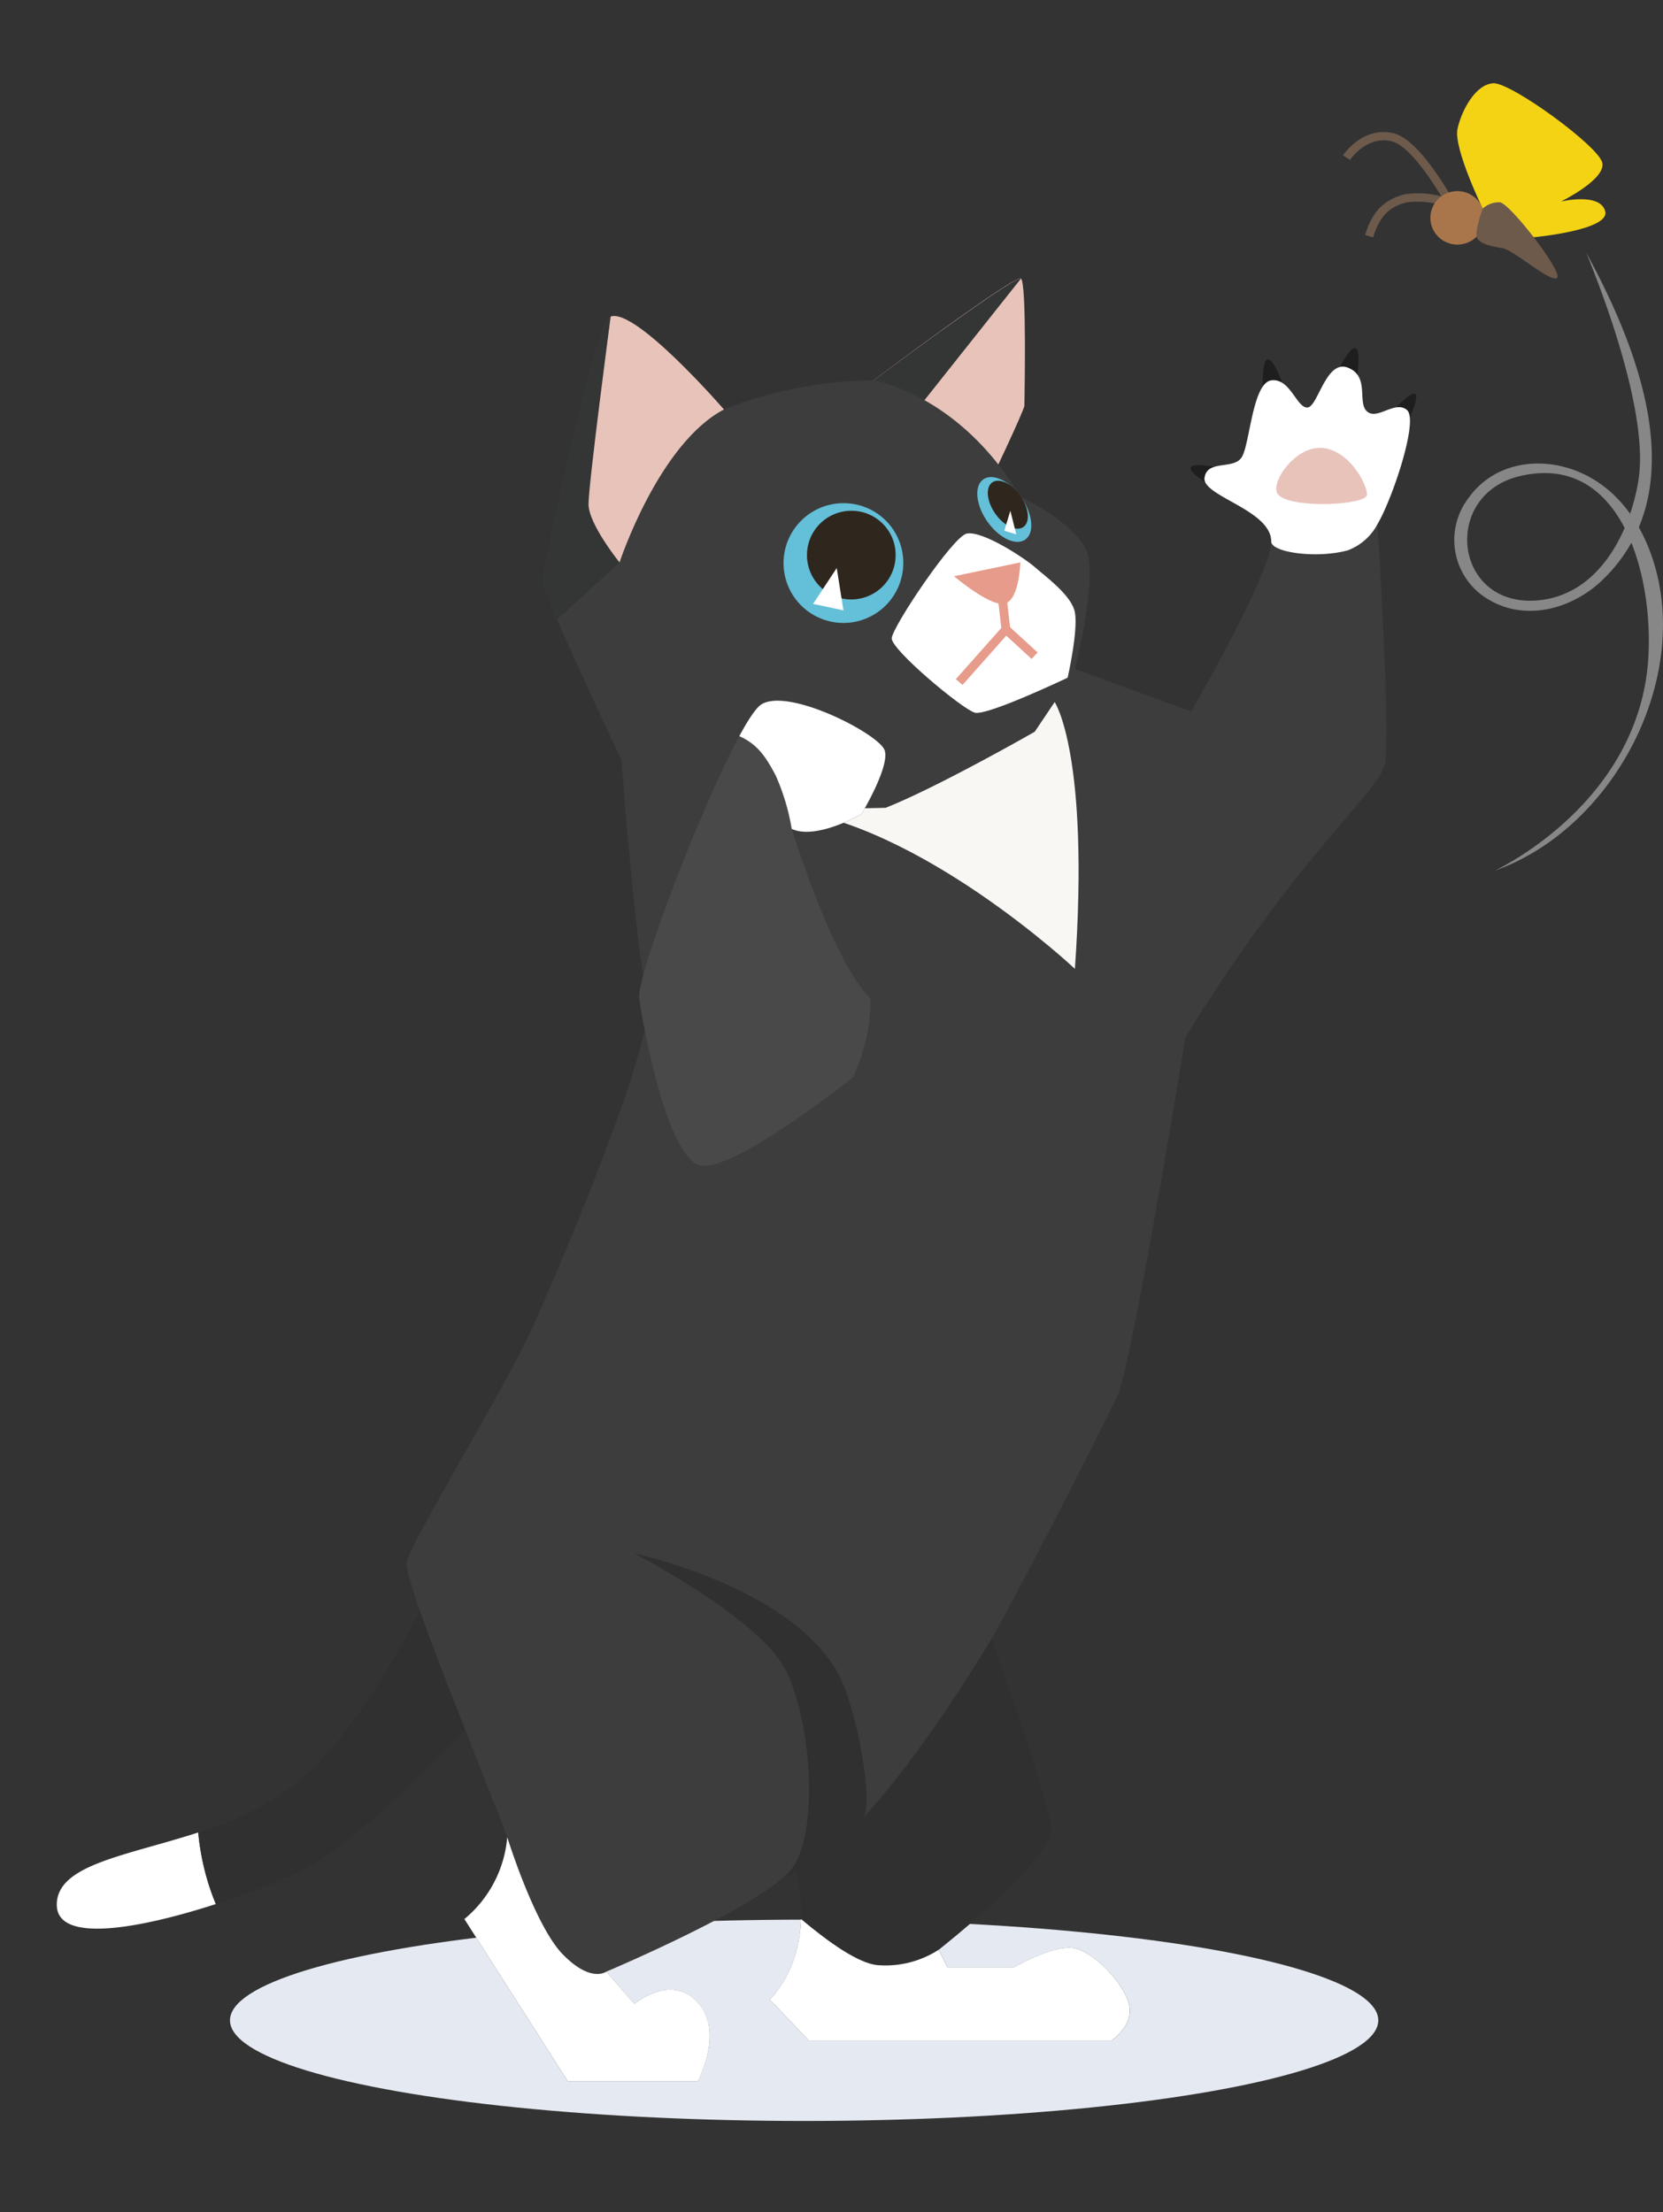 <svg xmlns="http://www.w3.org/2000/svg" width="200" height="266" viewBox="0 0 200 266">
    <rect x="0" y="0" width="200" height="266" fill="#333333" stroke="none"/>
    <defs>
        <clipPath id="j7j0n0ea2a">
            <path data-name="사각형 21567" transform="translate(5)" style="fill:none" d="M0 0h200v266H0z"/>
        </clipPath>
    </defs>
    <g data-name="그룹 19109" style="clip-path:url(#j7j0n0ea2a)" transform="translate(-5)">
        <ellipse data-name="타원 165" cx="69.05" cy="12.103" rx="69.05" ry="12.103" transform="translate(32.659 230.846)" style="fill:#e5eaf2"/>
        <path data-name="패스 16003" d="M386.7 89.7c-1.029 6.268-4.729 13.664-11.942 14.4-10.282 1.045-11.84-12.715-2.286-14.937 13.3-3.093 16.613 14.7 15.169 24.246-2.468 16.314-18.877 23.452-18.117 23.178 13.215-4.767 22.24-20.578 19.7-34.28-1.075-5.806-4.254-11.539-10.044-13.784-4.581-1.776-9.954-.876-12.893 3.26a8.285 8.285 0 0 0 2.529 12.309c4.509 2.6 10.06.97 13.611-2.475 10.776-10.454 4.707-26.984-1.945-39.21-.382-.7 7.764 17.855 6.215 27.3" transform="translate(-184.657 -31.918)" style="fill:#878787"/>
        <path data-name="패스 16004" d="m351.025 21.307-.34.063c-.238.035-.367-.01-.606-.327a11.132 11.132 0 0 0-4.979-.582c-1.824.473-3.206 1.372-4.065 4.222l-.962-.283c.849-2.82 2.235-4.236 4.772-4.9a10.876 10.876 0 0 1 4.41.257c-1.278-2.05-3.936-6.2-6.093-6.654-2.96-.629-4.892 2.232-4.91 2.26l-.84-.545c.093-.142 2.338-3.457 5.961-2.687 2.676.568 5.533 5.166 6.905 7.376.182.292.367.59.5.786a.891.891 0 0 1 .16.121.583.583 0 0 1 .174.574z" transform="translate(-170.896 3.863)" style="fill:#6d5a4b"/>
        <path data-name="패스 16005" d="M368.3 15.074s-3.54-7.3-3.033-9.592S367.467.1 369.587 0s12.7 7.585 13.1 9.587-4.972 4.634-4.972 4.634 4.689-1.124 5.314 1.164-8.6 3.133-8.6 3.133z" transform="translate(-184.981 10.012)" style="fill:#f4d314"/>
        <path data-name="패스 16006" d="M365 28.665a3.2 3.2 0 0 1-1.926 4.127 3.258 3.258 0 0 1-4.171-1.905 3.205 3.205 0 0 1 1.926-4.127A3.259 3.259 0 0 1 365 28.665" transform="translate(-181.681 -3.578)" style="fill:#a9764c"/>
        <path data-name="패스 16007" d="M370.687 30.066a2.824 2.824 0 0 1 2.072-.755c1.181.125 7.5 8.266 6.886 9.052s-5.2-3.288-6.532-3.524-2.961-.52-3.158-1.413.732-3.36.732-3.36" transform="translate(-187.364 -4.98)" style="fill:#6d5a4b"/>
        <g data-name="그룹 19295">
            <path data-name="패스 16008" d="M308.578 102.981s-.17-3.365.584-3.493 1.844 3.11 1.844 3.11z" transform="translate(-151.7 -56.268)" style="fill:#1e1e1e"/>
            <path data-name="패스 16009" d="M292.837 129.435s-2.993-1.608-2.71-2.312 3.643.061 3.643.061z" transform="translate(-141.92 -70.893)" style="fill:#1e1e1e"/>
            <path data-name="패스 16010" d="M327.7 99.421s1.419-3.063 2.148-2.832.185 3.6.185 3.6z" transform="translate(-161.841 -54.713)" style="fill:#1e1e1e"/>
            <path data-name="패스 16011" d="M341.623 110.561s2.215-2.559 2.8-2.191-.937 3.394-.937 3.394z" transform="translate(-169.221 -61.002)" style="fill:#1e1e1e"/>
            <path data-name="패스 16012" d="M207.534 421.1s8.53 23.209 8.707 27.078-13.5 14.594-13.5 14.594l1.066 2.11h8s4.8-2.813 7.285-2.285 6.042 4.4 6.575 6.857-2.132 4.22-2.132 4.22H187.1l-4.684-4.923s7.7-6.857 1.13-21.364z" transform="translate(-84.845 -228.307)" style="fill:#303030"/>
            <path data-name="패스 16013" d="m182.415 512.427 4.684 4.923h36.428s2.665-1.759 2.133-4.22-4.087-6.33-6.575-6.857-7.285 2.286-7.285 2.286h-8l-1.066-2.11a11.813 11.813 0 0 1-7.435 1.843c-2.739-.35-6.792-3.6-9.119-5.54-.243 6.528-3.768 9.675-3.768 9.675" transform="translate(-84.845 -271.984)" style="fill:#fff"/>
            <path data-name="패스 16014" d="M259.733 182.036c13.112-21.451 23.279-29.539 23.989-32.88s-.888-28.836-.888-28.836c1.777-2.989 4.976-12.484 3.554-13.714s-3.554 1.231-4.8.176.355-4.22-2.31-5.275-3.38 5.539-4.665 5.539-2.309-4.331-4.556-4.014-2.569 7.625-3.532 9.214-4.169.268-4.49 2.492 8.022 3.862 8.022 7.675-9.633 20.436-9.633 20.436l-15.44-5.649-11.017 17.583z" transform="translate(-112.167 -57.289)" style="fill:#3d3d3d"/>
            <path data-name="패스 16015" d="M181.352 196.909s10.662 12.484 13.15 17.583 8.529 18.638 8.529 18.638-6.4 39.209-8.174 43.078-13.505 26.726-15.638 30.067-23.127 38.638-30.919 25.144c-.711-1.231-21.324-30.77-21.324-30.77l21.5-75.255L165 201.832z" transform="translate(-55.464 -108.383)" style="fill:#3d3d3d"/>
            <path data-name="패스 16016" d="m136.749 408.246-8.577 1.262-1.2 4.189s20.613 29.539 21.324 30.77c3.573 6.187 9.922 2.117 15.956-4.429 1.365-1.481-.769-13.591-3.144-17.651-6.035-10.314-24.361-14.142-24.361-14.142" transform="translate(-55.463 -221.431)" style="fill:#303030"/>
            <path data-name="패스 16017" d="M318.027 106.591c-1.421-1.231-3.554 1.231-4.8.176s.356-4.22-2.31-5.275-3.611 4.789-4.9 4.789-2.078-3.582-4.326-3.264-2.569 7.625-3.532 9.214-4.169.268-4.491 2.492 8.022 3.862 8.022 7.675c0 1.312 5.49 2.089 9.228 1.047a6.69 6.69 0 0 0 3.547-3.14c1.777-2.989 4.976-12.484 3.554-13.715" transform="translate(-143.805 -57.274)" style="fill:#fff"/>
            <path data-name="패스 16018" d="M312.243 127.983c-1.094-1.238 1.964-5.83 5.238-5.614s5.456 4.319 5.456 5.614-9.166 1.727-10.694 0" transform="translate(-153.531 -68.506)" style="fill:#e8c3ba"/>
            <path data-name="패스 16019" d="M0 489.063c0 4.8 10.348 2.756 19.125-.081a29.622 29.622 0 0 1-2.115-8.61C8.35 483.188 0 484.224 0 489.063" transform="translate(11.83 -260.013)" style="fill:#fff"/>
            <path data-name="패스 16020" d="M64.35 416.62s-7.859 17.032-16.65 23.98a36.748 36.748 0 0 1-11.505 5.667 29.622 29.622 0 0 0 2.115 8.61 86.241 86.241 0 0 0 10.228-3.963c8.351-4.081 23.365-20.964 23.365-20.964z" transform="translate(-7.35 -225.91)" style="fill:#303030"/>
            <path data-name="패스 16021" d="M115.355 192.307s1.812 23.993 3.144 28.457-10.484 32.355-13.861 39.807-14.749 25.914-15.1 28.2 7.462 20.923 12.08 33.055a14.332 14.332 0 0 1-5.153 9.847l12.435 19.516h15.637s3.2-5.978 0-9.495-7.641.176-7.641.176l-3.372-3.87s19.192-8.088 22.39-12.484 2.31-17.761-.888-23.914-18.125-13.89-18.125-13.89 29.8-47.184 30.718-60.006.906-17.485-.489-29.667l-18.856-15.122z" transform="translate(-35.615 -100.9)" style="fill:#3d3d3d"/>
            <path data-name="패스 16022" d="M116.123 495.682c-3.387-3.48-6.677-14.093-6.677-14.093a14.329 14.329 0 0 1-5.153 9.847l12.439 19.517h15.637s3.2-5.979 0-9.5-7.64.176-7.64.176l-3.377-3.869s-1.842 1.4-5.228-2.084" transform="translate(-43.442 -260.663)" style="fill:#fff"/>
            <path data-name="패스 16023" d="M218.058 188.091s4.226 6.249 2.433 32.081c0 0-18.784-17.671-35.486-19.3z" transform="translate(-86.218 -103.666)" style="fill:#f9f7f4"/>
            <path data-name="패스 16024" d="M208.964 90.817s17.009-12.77 17.734-12.243.415 14.762.415 15.289-4.442 9.847-4.442 9.847z" transform="translate(-98.915 -45.075)" style="fill:#e8c3ba"/>
            <path data-name="패스 16025" d="M226.551 78.6c-1.864.5-17.587 12.238-17.587 12.238l4.591 4.318L226.7 78.593z" transform="translate(-98.915 -45.093)" style="fill:#343535"/>
            <path data-name="패스 16026" d="M146.128 99.571a49.959 49.959 0 0 1 17.982-3.5s10.275 1.589 17.661 13.98c0 0 6.743 3.177 8.028 6.673s-1.606 14.615-1.606 14.615l-4.689 6.989s-11.689 6.682-17.928 9.143c0 0-18.856.7-30.228-2.462 0 0-11.018-23.209-11.018-24.616s6.4-31.649 8.174-32 13.625 11.174 13.625 11.174" transform="translate(-54.061 -50.333)" style="fill:#3d3d3d"/>
            <path data-name="패스 16027" d="M134.786 106.957c1.947-3.276 11.342-7.386 11.342-7.386S134.28 88.045 132.5 88.4s-8.174 30.594-8.174 32a28.58 28.58 0 0 0 1.724 4.445l7.517-6.878s-.732-7.732 1.216-11.008" transform="translate(-54.061 -50.333)" style="fill:#343535"/>
            <path data-name="패스 16028" d="M138.714 88.332s-2.665 20.139-2.665 22.554 3.732 7.015 3.732 7.015 4.681-14.253 12.558-18.394c0 0-10.6-12.229-13.625-11.174" transform="translate(-60.272 -50.268)" style="fill:#e8c3ba"/>
            <path data-name="패스 16029" d="M235.582 153.637c-.634-1.958-3.593-4.1-4.761-5.131s-6.241-4.385-8.159-4.016c-1.659.319-8.939 11.2-9.027 12.581s8.52 8.567 10 8.961 11.155-4.209 11.155-4.209 1.425-6.228.792-8.185" transform="translate(-101.391 -80.327)" style="fill:#fff"/>
            <path data-name="패스 16030" d="m229.575 153.646 7.973-1.663s-.1 4.258-1.733 4.916-6.24-3.253-6.24-3.253" transform="translate(-109.839 -84.351)" style="fill:#e79b8a"/>
            <path data-name="패스 16031" d="m230.833 175.118-.8-.7 5.987-6.739 3.848 3.534-.725.774-3.046-2.8z" transform="translate(-110.08 -92.749)" style="fill:#e79b8a"/>
            <path data-name="패스 16032" d="M242.182 164.038h-1.066l-.533-4.58h1.067z" transform="translate(-115.672 -88.349)" style="fill:#e79b8a"/>
            <path data-name="패스 16033" d="M200.361 143.792a7.2 7.2 0 1 1-7.2-7.121 7.159 7.159 0 0 1 7.2 7.121" transform="translate(-86.728 -76.16)" style="fill:#64bfd8"/>
            <path data-name="패스 16034" d="M202.608 143.907a5.331 5.331 0 1 1-5.331-5.275 5.3 5.3 0 0 1 5.331 5.275" transform="translate(-89.897 -77.209)" style="fill:#2f261d"/>
            <path data-name="패스 16035" d="M240.845 132.415c1.381 2.009 1.571 4.263.424 5.034s-3.2-.231-4.577-2.24-1.571-4.263-.424-5.034 3.2.231 4.577 2.24" transform="translate(-112.989 -72.546)" style="fill:#64bfd8"/>
            <path data-name="패스 16036" d="M242.161 132.7c1.023 1.488 1.164 3.157.314 3.729s-2.367-.171-3.39-1.659-1.164-3.158-.314-3.729 2.367.172 3.39 1.659" transform="translate(-114.418 -73.044)" style="fill:#2f261d"/>
            <path data-name="패스 16037" d="m196.358 153.432-2.843 4.316 3.649.776z" transform="translate(-90.728 -85.126)" style="fill:#fff"/>
            <path data-name="패스 16038" d="m243.163 138.632-.729 2.4 1.441.44z" transform="translate(-116.653 -77.209)" style="fill:#fff"/>
            <path data-name="패스 16039" d="M174.728 233.021s-14.364 11.465-18.356 10.6-6.97-16.991-7.364-20.137 11.389-33.35 14.737-35.325 14.12 3.6 14.78 5.545-2.792 7.675-2.792 7.675-5.4 3.15-8.383 1.782c0 0 4.851 15.812 9.471 20.414a22.236 22.236 0 0 1-2.092 9.446" transform="translate(-67.134 -103.479)" style="fill:#494949"/>
            <path data-name="패스 16040" d="M189.316 201.379s3.452-5.731 2.791-7.675-11.433-7.519-14.78-5.545c-.64.377-1.589 1.787-2.7 3.842 2.112.949 3.119 2.331 4.392 4.757a26.65 26.65 0 0 1 1.914 6.4c2.987 1.368 8.383-1.782 8.383-1.782" transform="translate(-80.717 -103.479)" style="fill:#fff"/>
        </g>
    </g>
</svg>
